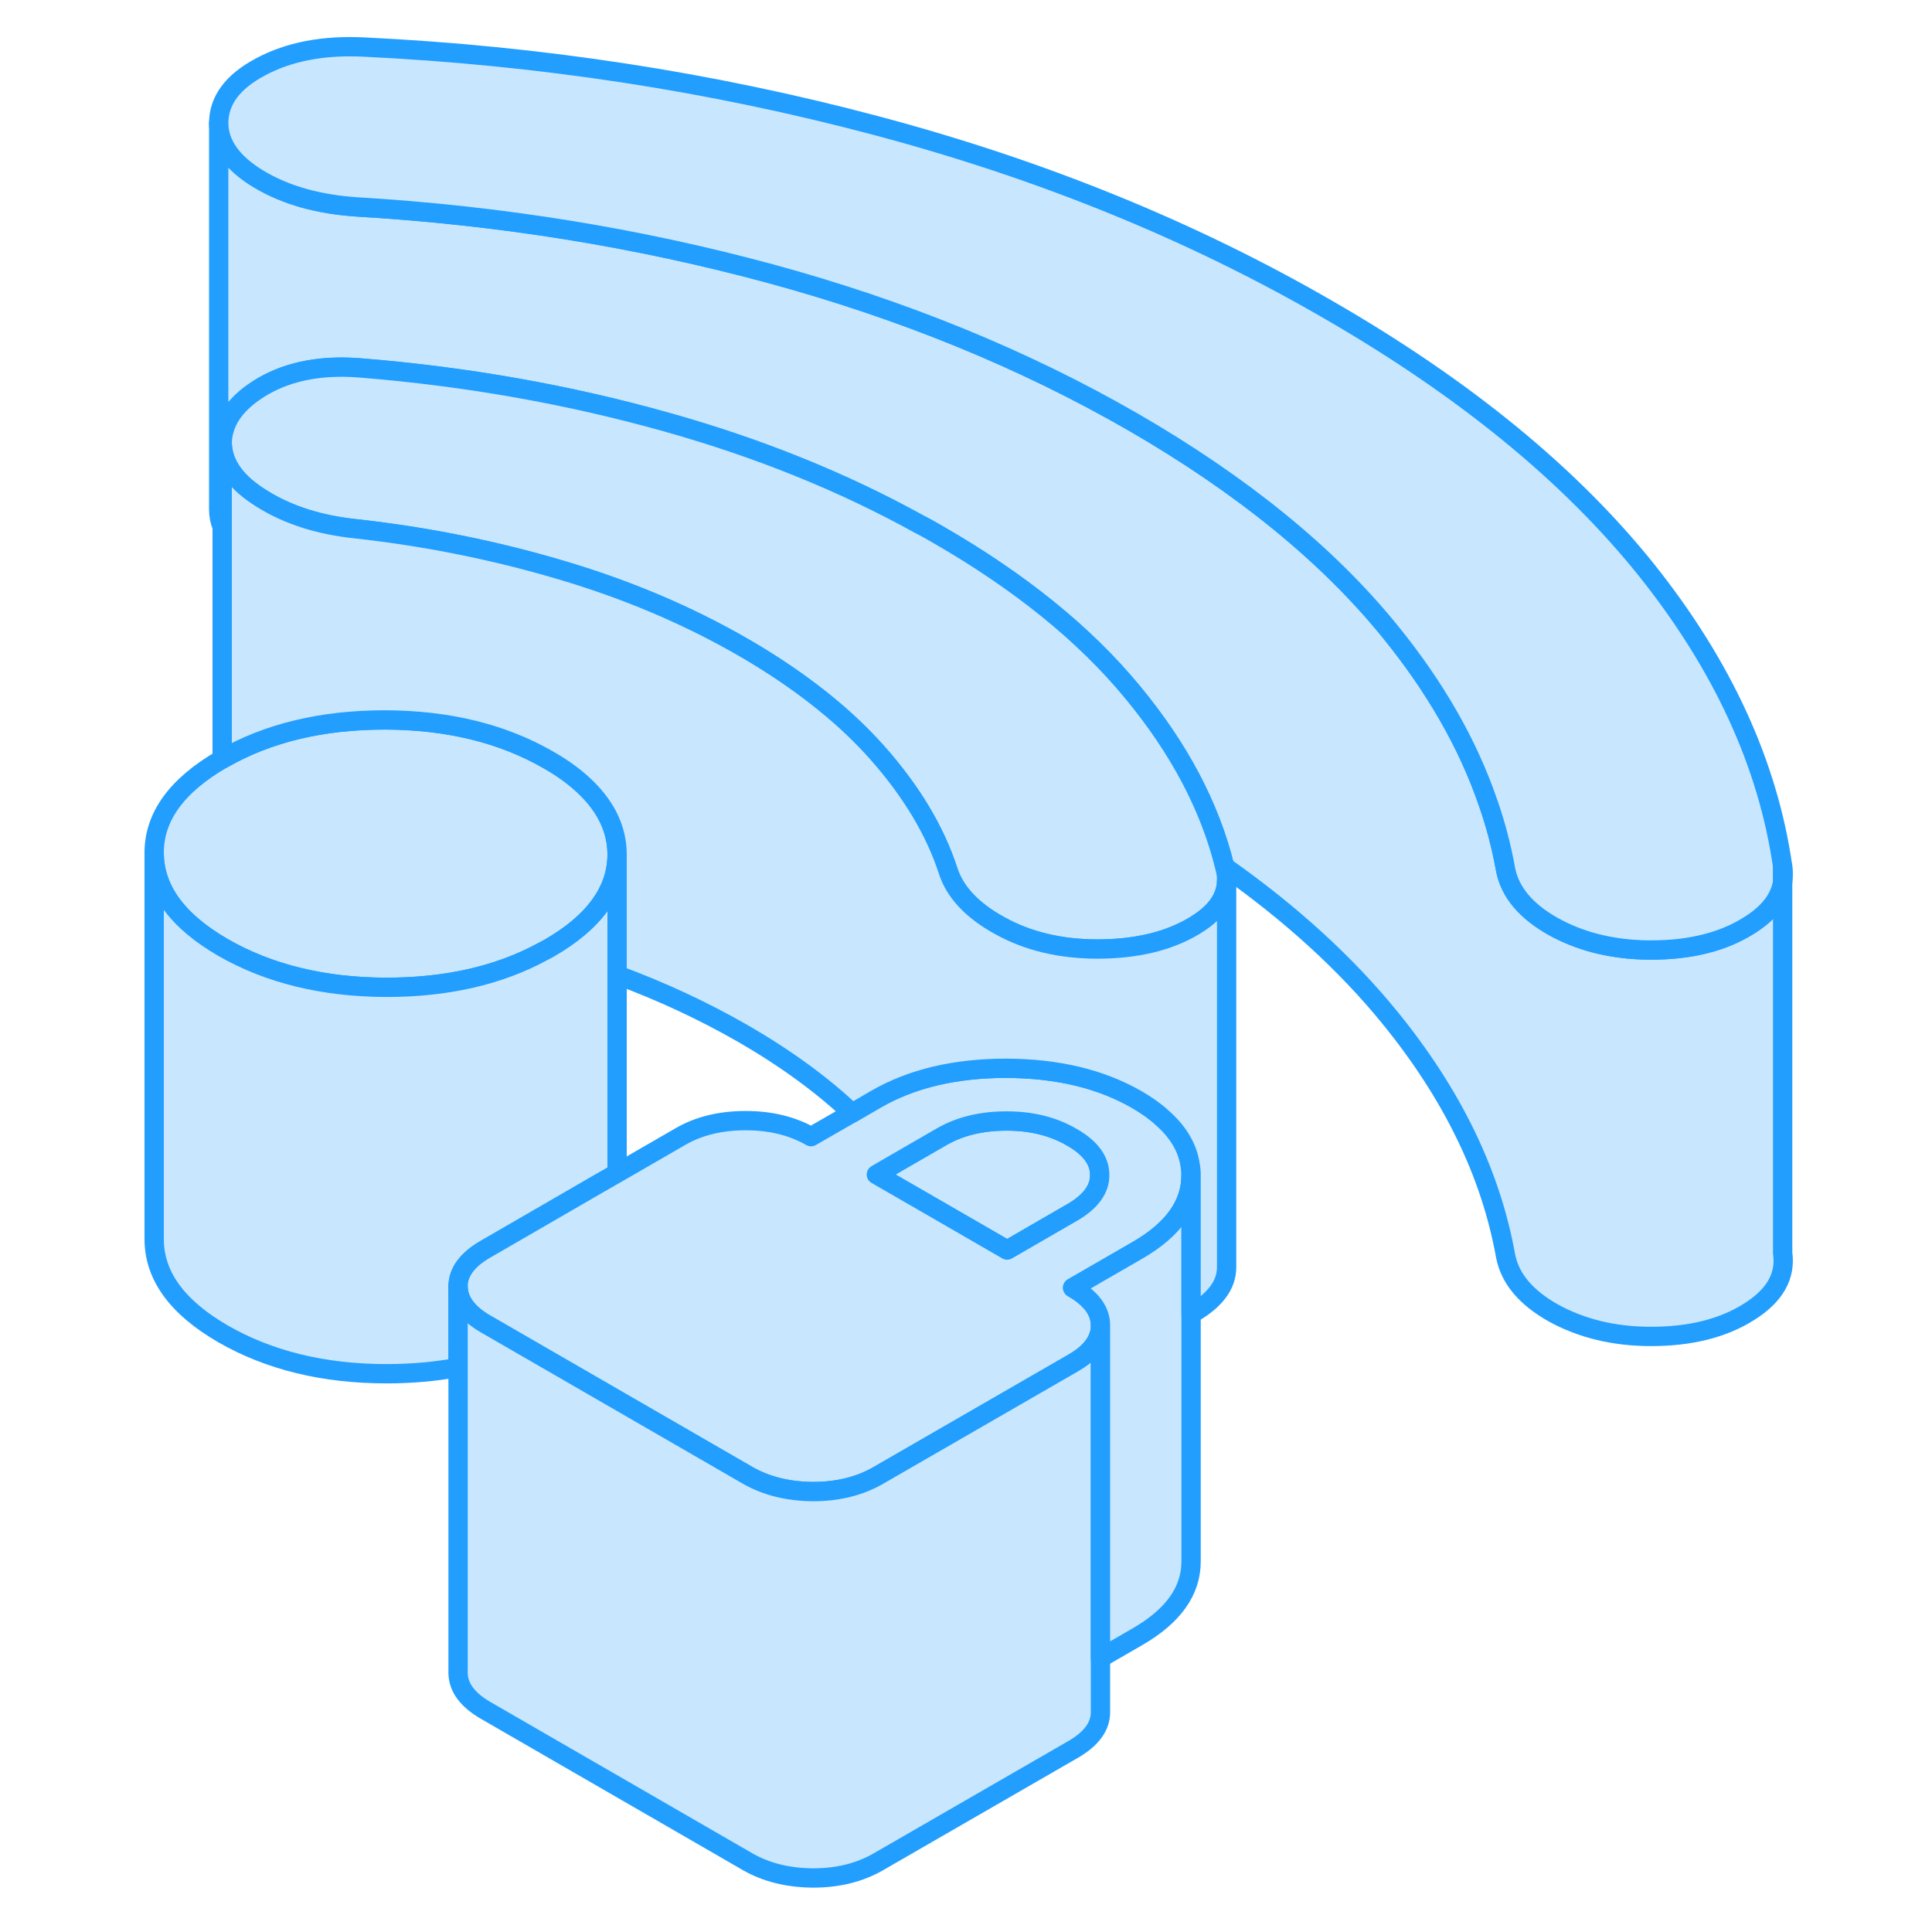 <svg width="48" height="48" viewBox="0 0 90 100" fill="#c8e7ff" xmlns="http://www.w3.org/2000/svg" stroke-width="1px" stroke-linecap="round" stroke-linejoin="round"><path d="M51.88 69.124C51.88 69.124 51.94 69.124 51.96 69.114V68.624C51.96 68.793 51.93 68.963 51.88 69.124Z" stroke="#229EFF" stroke-linejoin="round"/><path d="M85.51 67.913C84.17 68.754 82.48 69.174 80.46 69.174C78.55 69.174 76.87 68.763 75.43 67.974C73.99 67.174 73.16 66.183 72.93 65.013C72.17 60.764 70.18 56.654 66.95 52.684C64.69 49.904 61.84 47.294 58.39 44.864C57.63 41.764 56.03 38.733 53.6 35.803C51.14 32.824 47.79 30.113 43.56 27.674C43.23 27.483 42.9 27.294 42.56 27.123C38.6 24.933 34.25 23.183 29.52 21.854C24.4 20.413 19.1 19.483 13.65 19.044C11.68 18.884 10.01 19.194 8.63 19.983C7.26 20.784 6.55 21.744 6.5 22.884V27.273C6.38 26.983 6.32 26.683 6.32 26.373V6.374C6.33 7.474 7.02 8.444 8.4 9.274C9.79 10.104 11.49 10.584 13.52 10.713C20.89 11.153 28.01 12.303 34.88 14.164C41.75 16.034 48.01 18.593 53.65 21.843C59.29 25.104 63.73 28.713 66.95 32.684C69.29 35.563 70.98 38.514 72.02 41.544C72.42 42.684 72.72 43.843 72.93 45.014C73.16 46.184 73.99 47.173 75.43 47.974C76.74 48.694 78.24 49.093 79.94 49.163C80.11 49.173 80.29 49.173 80.46 49.173C82.48 49.173 84.17 48.754 85.51 47.913C86.56 47.264 87.14 46.504 87.27 45.633V64.853C87.44 66.053 86.86 67.073 85.51 67.913Z" stroke="#229EFF" stroke-linejoin="round"/><path d="M87.27 44.853V45.634C87.14 46.504 86.56 47.264 85.51 47.913C84.17 48.754 82.48 49.173 80.46 49.173C80.29 49.173 80.11 49.173 79.94 49.163C78.24 49.093 76.74 48.694 75.43 47.974C73.99 47.173 73.16 46.184 72.93 45.014C72.72 43.843 72.42 42.684 72.02 41.544C70.98 38.514 69.29 35.564 66.95 32.684C63.73 28.714 59.29 25.104 53.65 21.843C48.01 18.593 41.75 16.034 34.88 14.164C28.01 12.303 20.89 11.153 13.52 10.713C11.49 10.584 9.79 10.104 8.4 9.274C7.02 8.444 6.33 7.474 6.32 6.374C6.32 5.204 7.04 4.224 8.5 3.454C9.96 2.674 11.73 2.334 13.81 2.434C22.98 2.874 31.83 4.234 40.36 6.504C48.9 8.774 56.69 11.944 63.74 16.023C70.8 20.093 76.29 24.593 80.23 29.514C84.16 34.444 86.51 39.553 87.27 44.853Z" stroke="#229EFF" stroke-linejoin="round"/><path d="M87.269 44.853V45.633C87.309 45.383 87.309 45.123 87.269 44.853Z" stroke="#229EFF" stroke-linejoin="round"/><path d="M26.94 44.203V44.223C26.94 46.093 25.77 47.723 23.43 49.073C23.32 49.133 23.22 49.194 23.11 49.243C20.82 50.493 18.11 51.103 15 51.103C11.74 51.103 8.92 50.404 6.55 49.044C4.18 47.673 2.99 46.044 2.98 44.163C2.97 42.273 4.15 40.654 6.5 39.294C8.86 37.934 11.66 37.263 14.93 37.263C18.19 37.273 21 37.963 23.37 39.323C24.18 39.783 24.85 40.283 25.38 40.813C26.41 41.834 26.93 42.963 26.94 44.203Z" stroke="#229EFF" stroke-linejoin="round"/><path d="M58.49 45.544V45.563C58.49 45.743 58.47 45.913 58.42 46.084C58.25 46.764 57.72 47.373 56.83 47.913C55.48 48.724 53.8 49.123 51.77 49.123C49.86 49.114 48.19 48.714 46.75 47.913C45.31 47.123 44.42 46.163 44.07 45.063C43.39 42.983 42.17 40.953 40.41 38.964C38.84 37.194 36.81 35.544 34.34 34.023C34.06 33.853 33.77 33.673 33.47 33.504C30.59 31.843 27.43 30.503 24 29.494C20.56 28.474 17.04 27.773 13.44 27.373C11.52 27.174 9.89 26.654 8.54 25.803C7.9 25.404 7.41 24.983 7.07 24.523C6.69 24.014 6.5 23.463 6.5 22.884C6.55 21.744 7.26 20.784 8.63 19.983C10.01 19.194 11.68 18.884 13.65 19.044C19.1 19.483 24.4 20.413 29.52 21.854C34.25 23.183 38.6 24.933 42.56 27.123C42.9 27.294 43.23 27.483 43.56 27.674C47.79 30.113 51.14 32.824 53.6 35.803C56.03 38.733 57.63 41.764 58.39 44.864C58.4 44.904 58.41 44.953 58.42 44.993C58.47 45.173 58.49 45.364 58.49 45.544Z" stroke="#229EFF" stroke-linejoin="round"/><path d="M26.94 44.224V60.724L25.86 61.344L20.14 64.654C19.18 65.204 18.71 65.854 18.71 66.594V70.774C17.55 70.994 16.31 71.104 15 71.104C11.74 71.104 8.92 70.404 6.55 69.044C4.18 67.674 2.99 66.044 2.98 64.164V44.164C2.99 46.044 4.18 47.674 6.55 49.044C8.92 50.404 11.74 51.094 15 51.104C18.11 51.104 20.82 50.494 23.11 49.244C23.22 49.194 23.32 49.133 23.43 49.074C25.77 47.724 26.94 46.094 26.94 44.224Z" stroke="#229EFF" stroke-linejoin="round"/><path d="M51.92 60.813C51.93 61.553 51.45 62.203 50.5 62.754L47.13 64.703L42.75 62.173L40.36 60.794L41.41 60.184L43.73 58.843C44.68 58.293 45.8 58.023 47.1 58.023C48.4 58.023 49.52 58.303 50.48 58.864C51.44 59.413 51.92 60.063 51.92 60.813Z" stroke="#229EFF" stroke-linejoin="round"/><path d="M56.59 60.223C56.44 59.343 55.95 58.543 55.13 57.833C54.77 57.503 54.34 57.203 53.84 56.913C51.98 55.843 49.73 55.303 47.08 55.294C44.44 55.294 42.19 55.823 40.34 56.893L39.1 57.614L36.98 58.833C36.02 58.283 34.89 58.004 33.6 58.004C32.31 58.004 31.18 58.273 30.23 58.823L26.94 60.723L25.86 61.343L20.14 64.653C19.18 65.203 18.71 65.853 18.71 66.593C18.72 67.343 19.2 67.993 20.16 68.543L22.17 69.703L33.7 76.364C34.66 76.913 35.78 77.193 37.08 77.203C38.37 77.203 39.49 76.924 40.45 76.374L50.54 70.553C51.26 70.144 51.71 69.663 51.88 69.124C51.93 68.963 51.96 68.793 51.96 68.624V68.603C51.96 67.853 51.48 67.203 50.52 66.653L53.88 64.713C55.73 63.643 56.65 62.343 56.65 60.823C56.65 60.623 56.63 60.423 56.59 60.223ZM50.5 62.754L47.13 64.703L42.75 62.173L40.36 60.794L41.41 60.184L43.73 58.843C44.68 58.293 45.8 58.023 47.1 58.023C48.4 58.023 49.52 58.303 50.48 58.864C51.44 59.413 51.92 60.063 51.92 60.813C51.93 61.553 51.45 62.203 50.5 62.754Z" stroke="#229EFF" stroke-linejoin="round"/><path d="M51.96 69.114V88.603C51.97 89.353 51.49 90.004 50.54 90.553L40.45 96.374C39.49 96.924 38.37 97.204 37.08 97.204C35.78 97.194 34.66 96.913 33.7 96.364L20.16 88.543C19.2 87.993 18.72 87.344 18.71 86.594V66.594C18.72 67.344 19.2 67.993 20.16 68.543L22.17 69.704L33.7 76.364C34.66 76.913 35.78 77.194 37.08 77.204C38.37 77.204 39.49 76.924 40.45 76.374L50.54 70.553C51.26 70.144 51.71 69.663 51.88 69.124C51.91 69.124 51.94 69.124 51.96 69.114Z" stroke="#229EFF" stroke-linejoin="round"/><path d="M56.65 60.824V80.823C56.65 82.344 55.73 83.644 53.88 84.713L51.96 85.823V68.603C51.96 67.853 51.48 67.204 50.52 66.653L53.88 64.713C55.73 63.644 56.65 62.343 56.65 60.824Z" stroke="#229EFF" stroke-linejoin="round"/><path d="M58.49 45.563V65.584C58.49 66.474 57.94 67.243 56.83 67.913C56.77 67.954 56.71 67.984 56.65 68.013V60.824C56.65 60.623 56.63 60.423 56.59 60.224C56.44 59.343 55.95 58.544 55.13 57.834C54.77 57.504 54.34 57.203 53.84 56.913C51.98 55.843 49.73 55.303 47.08 55.294C44.44 55.294 42.19 55.824 40.34 56.894L39.1 57.614C37.56 56.154 35.68 54.783 33.47 53.504C31.43 52.334 29.25 51.313 26.94 50.464V44.203C26.93 42.964 26.41 41.834 25.38 40.813C24.85 40.283 24.18 39.783 23.37 39.324C21 37.964 18.19 37.273 14.93 37.264C11.66 37.264 8.86 37.934 6.5 39.294V22.884C6.5 23.463 6.69 24.014 7.07 24.523C7.41 24.983 7.9 25.404 8.54 25.803C9.89 26.654 11.52 27.174 13.44 27.373C17.04 27.773 20.56 28.474 24 29.494C27.43 30.503 30.59 31.843 33.47 33.504C33.77 33.673 34.06 33.853 34.34 34.023C36.81 35.544 38.84 37.194 40.41 38.964C42.17 40.953 43.39 42.983 44.07 45.063C44.42 46.163 45.31 47.123 46.75 47.913C48.19 48.714 49.86 49.114 51.77 49.123C53.8 49.123 55.48 48.724 56.83 47.913C57.72 47.373 58.25 46.764 58.42 46.084C58.47 45.913 58.49 45.743 58.49 45.563Z" stroke="#229EFF" stroke-linejoin="round"/></svg>